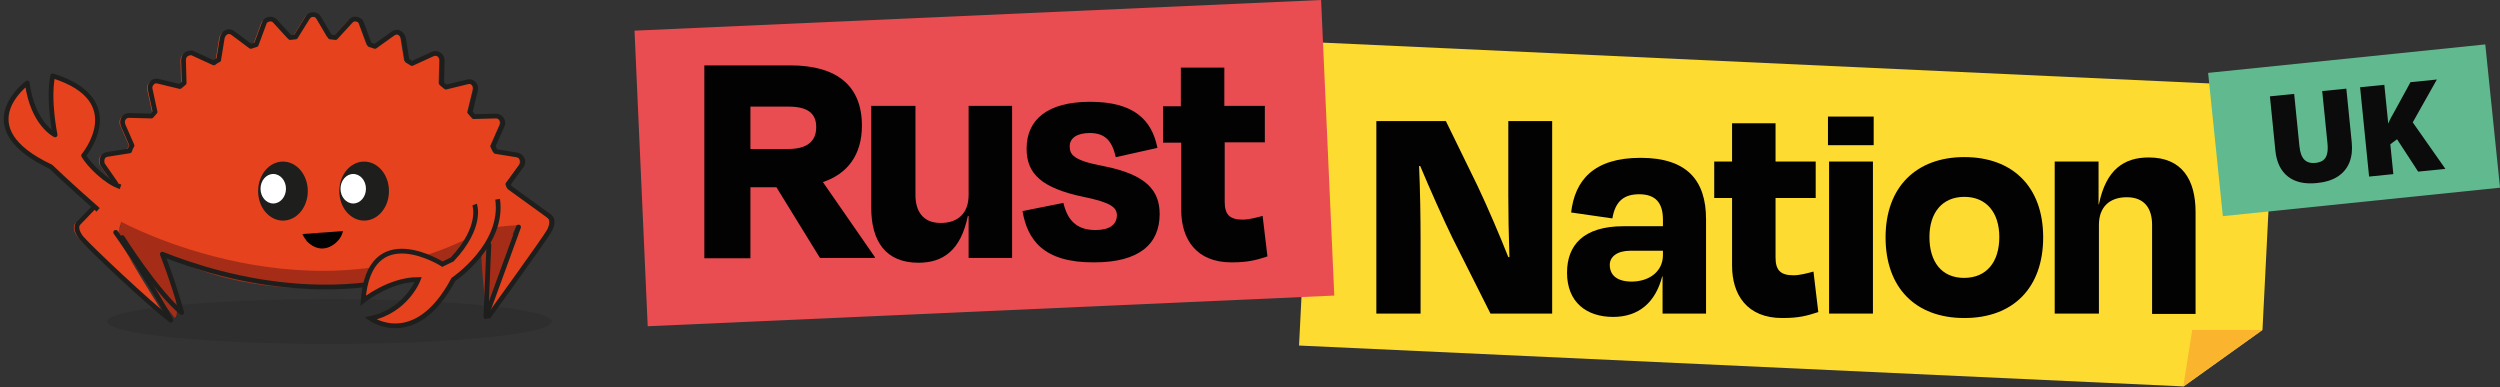 <svg width="394" height="61" viewBox="0 0 394 61" fill="none" xmlns="http://www.w3.org/2000/svg">
<rect x="0" y="0" width="394" height="61" fill="#333333" stroke="none"/>
<path d="M344.147 60.9L204.729 54.457L207.131 6.656L358.499 13.627L356.566 51.996L344.147 60.9Z" fill="#FEDB31"/>
<path d="M208.205 5.19217e-05L100 4.831L102.08 51.414L210.284 46.583L208.205 5.19217e-05Z" fill="#E94D51"/>
<path d="M356.567 51.996L344.089 60.901L345.495 51.996H356.567Z" fill="#FAB42D"/>
<path d="M122.367 29.516H118.267V40.705H111.003V10.302H124.535C131.974 10.302 135.84 13.582 135.84 19.792C135.84 24.42 133.556 27.407 129.69 28.696L137.891 40.529V40.646H129.221L122.367 29.516ZM118.267 16.804V23.482H124.183C127.171 23.482 128.635 22.311 128.635 20.026C128.635 17.917 127.346 16.804 124.3 16.804H118.267Z" fill="#020203"/>
<path d="M152.653 34.027H152.535C151.422 39.475 148.611 41.408 144.744 41.408C139.531 41.408 137.305 37.952 137.305 32.738V16.687H144.276V30.746C144.276 33.207 145.389 35.14 148.259 35.14C151.071 35.14 152.653 33.499 152.653 30.746V16.687H159.506V40.646H152.653V34.027Z" fill="#020203"/>
<path d="M161.146 33.265L167.59 31.976C168.234 34.671 169.64 36.253 172.628 36.253C174.854 36.253 175.967 35.433 176.025 33.968C176.025 32.679 175.088 31.918 170.812 31.039C164.075 29.633 161.791 27.349 161.791 23.424C161.791 18.855 165.071 16.043 171.808 16.043C178.662 16.043 181.532 18.855 182.411 23.307L175.85 24.771C175.264 22.194 174.151 20.963 171.749 20.963C169.699 20.963 168.586 21.784 168.586 23.072C168.586 24.361 169.172 25.298 173.917 26.177C180.77 27.524 182.762 30.102 182.762 33.734C182.762 38.42 179.599 41.349 172.452 41.349C164.368 41.408 161.908 37.717 161.146 33.265Z" fill="#020203"/>
<path d="M186.101 22.487H183.289V16.746H186.101V10.654H192.955V16.687H199.34V22.428H193.014V31.801C193.014 33.734 193.717 34.612 195.825 34.612C196.88 34.612 198.11 34.261 198.989 34.027L199.75 40.412C197.934 40.998 196.704 41.349 194.068 41.349C188.503 41.349 186.16 37.659 186.16 33.089V22.487H186.101Z" fill="#020203"/>
<path d="M228.863 37.41C227.516 34.657 225.348 29.795 223.825 26.163H223.65C223.825 30.088 223.884 34.774 223.884 37.761V49.419H216.913V19.075H227.867L232.847 29.267C234.487 32.724 236.361 37.117 237.709 40.515H237.884C237.767 37 237.709 33.544 237.709 30.791V19.075H244.621V49.419H234.897L228.863 37.41Z" fill="#020203"/>
<path d="M262.078 43.561H261.96C260.906 47.661 258.27 49.946 254.228 49.946C250.069 49.946 246.964 47.661 246.964 42.975C246.964 38.64 249.542 35.653 255.868 35.653H262.078V34.598C262.078 32.021 260.965 30.615 258.329 30.615C256.044 30.615 254.579 31.611 254.111 34.423L247.609 33.485C248.194 28.448 251.123 24.874 258.563 24.874C265.827 24.874 268.873 28.389 268.873 34.54V49.419H262.019V43.561H262.078ZM262.078 40.222V39.519H256.923C254.872 39.519 253.701 40.456 253.701 41.745C253.701 43.209 254.638 44.381 257.216 44.381C260.144 44.322 262.078 42.624 262.078 40.222Z" fill="#020203"/>
<path d="M272.973 31.201H270.161V25.46H272.973V19.426H279.827V25.46H286.154V31.201H279.827V40.573C279.827 42.507 280.53 43.385 282.639 43.385C283.693 43.385 284.923 43.034 285.802 42.799L286.564 49.184C284.748 49.77 283.518 50.122 280.881 50.122C275.316 50.122 272.973 46.431 272.973 41.862V31.201V31.201Z" fill="#020203"/>
<path d="M288.087 22.882V18.372H295.292V22.882H288.087ZM288.262 49.419V25.46H295.175V49.419H288.262Z" fill="#020203"/>
<path d="M297.166 37.41C297.166 29.443 302.028 24.757 309.585 24.757C317.142 24.757 322.004 29.385 322.004 37.41C322.004 45.318 317.317 50.122 309.585 50.122C301.853 50.122 297.166 45.318 297.166 37.41ZM304.079 37.352C304.079 41.276 306.012 43.795 309.526 43.795C313.1 43.795 315.091 41.276 315.091 37.352C315.091 33.485 313.041 31.025 309.585 31.025C306.07 31.025 304.079 33.544 304.079 37.352Z" fill="#020203"/>
<path d="M330.732 49.419H323.82V25.46H330.732V32.197H330.791C331.904 26.69 334.774 24.816 338.641 24.816C343.854 24.816 346.022 28.272 346.022 33.427V49.477H339.168V35.418C339.168 32.958 338.055 31.084 335.184 31.084C332.373 31.084 330.791 32.724 330.791 35.418V49.419H330.732Z" fill="#020203"/>
<path opacity="0.2" d="M51.945 54.209C71.3 54.209 86.99 52.627 86.99 50.674C86.99 48.722 71.3 47.139 51.945 47.139C32.591 47.139 16.901 48.722 16.901 50.674C16.901 52.627 32.591 54.209 51.945 54.209Z" fill="#1D1D1C"/>
<path d="M80.783 36.872L81.833 34.639C81.833 34.546 81.833 34.36 81.833 34.267C81.833 32.127 77.536 30.453 73.621 28.872V30.174C73.239 29.988 72.857 29.895 72.38 29.709V29.058C66.746 27.104 58.343 25.802 48.985 25.709C40.773 25.709 33.421 26.639 27.882 28.127V30.267V27.662C22.249 29.337 18.716 31.755 18.716 34.453C18.716 34.918 18.811 35.29 19.002 35.662L18.429 36.686C18.429 36.686 17.952 37.244 18.811 38.453C19.48 39.569 27.5 50.081 27.5 50.081C28.742 49.895 26.641 41.058 25.591 39.848C27.119 40.779 35.426 45.43 49.081 45.43C63.786 45.43 75.053 39.941 75.913 39.197C75.626 40.407 76.677 49.616 76.677 49.616C76.677 49.616 79.923 39.662 80.592 38.546C81.165 37.523 80.783 36.872 80.783 36.872Z" fill="#A52D17"/>
<path d="M86.121 34.102L79.818 29.544C79.723 29.358 79.723 29.172 79.627 28.986L81.728 26.102C81.919 25.823 82.014 25.451 81.824 25.079C81.728 24.707 81.346 24.521 81.06 24.428L77.622 23.87C77.527 23.591 77.336 23.312 77.24 23.032L78.672 19.777C78.864 19.405 78.768 19.032 78.577 18.753C78.386 18.474 78.004 18.288 77.718 18.288L74.184 18.381C73.994 18.102 73.802 17.916 73.612 17.73L74.471 14.195C74.567 13.823 74.471 13.451 74.184 13.172C73.898 12.893 73.612 12.8 73.23 12.893L69.792 13.73C69.601 13.544 69.315 13.358 69.124 13.172L69.219 9.544C69.219 9.172 69.028 8.8 68.742 8.614C68.455 8.428 68.073 8.335 67.691 8.521L64.445 10.009C64.158 9.823 63.967 9.73 63.681 9.544L63.108 6.009C63.012 5.637 62.822 5.358 62.44 5.172C62.153 4.986 61.771 5.079 61.485 5.265L58.62 7.312C58.334 7.219 58.047 7.126 57.761 7.033L56.519 3.684C56.424 3.312 56.137 3.126 55.755 3.033C55.373 2.939 55.087 3.033 54.8 3.312L52.413 5.916C52.127 5.916 51.84 5.823 51.554 5.823L49.74 2.753C49.549 2.474 49.262 2.288 48.88 2.288C48.498 2.288 48.212 2.474 48.021 2.753L46.111 5.823C45.825 5.823 45.538 5.916 45.252 5.916L42.864 3.312C42.578 3.033 42.292 2.939 41.91 3.033C41.528 3.126 41.241 3.312 41.146 3.684L39.904 7.033C39.618 7.126 39.331 7.219 39.045 7.312L36.18 5.172C35.894 4.986 35.512 4.893 35.225 5.079C34.939 5.172 34.653 5.544 34.557 5.916L33.984 9.451C33.698 9.544 33.507 9.73 33.22 9.916L29.974 8.428C29.687 8.242 29.305 8.335 28.923 8.521C28.637 8.707 28.446 9.079 28.446 9.451L28.541 13.079C28.35 13.265 28.064 13.451 27.873 13.637L24.435 12.8C24.053 12.707 23.671 12.8 23.48 13.079C23.194 13.358 23.099 13.73 23.194 14.102L23.958 17.637C23.767 17.823 23.576 18.102 23.385 18.288L19.852 18.195C19.47 18.195 19.183 18.381 18.992 18.66C18.802 18.939 18.802 19.312 18.897 19.684L20.329 22.939C20.138 23.219 20.043 23.498 19.947 23.777L16.414 24.335C16.032 24.428 15.746 24.614 15.65 24.986C15.555 25.358 15.555 25.73 15.746 26.009L17.751 28.893C17.751 28.986 17.751 28.986 17.751 29.079L11.926 35.126C11.926 35.126 11.067 35.777 12.308 37.451C13.454 38.846 26.441 50.474 26.441 50.474C26.441 50.474 17.942 37.265 18.61 36.8C18.61 36.8 19.088 34.846 19.088 34.94C19.088 34.94 49.549 51.591 76.572 36.056C79.627 35.498 81.728 35.498 81.728 35.498C82.397 35.87 76.572 50.009 76.572 50.009C76.572 50.009 85.261 38.009 86.121 36.521C87.075 34.567 86.121 34.102 86.121 34.102Z" fill="#E6421D"/>
<path d="M19.279 37.451C19.279 37.451 24.817 46.195 28.637 49.265C27.3 44.335 25.581 40.056 25.581 40.056C35.13 43.87 56.806 50.195 77.049 38.567L76.572 49.916L81.728 35.777" stroke="#1E1F1D" stroke-width="0.75" stroke-miterlimit="10" stroke-linecap="round" stroke-linejoin="round"/>
<path d="M86.598 34.102C86.598 34.102 87.553 34.567 86.598 36.335C85.739 37.823 77.049 49.823 77.049 49.823" stroke="#1E1F1D" stroke-width="0.75" stroke-miterlimit="10" stroke-linecap="round" stroke-linejoin="round"/>
<path d="M86.598 34.102L80.296 29.544C80.2 29.358 80.2 29.172 80.105 28.986L82.206 26.102C82.397 25.823 82.492 25.451 82.301 25.079C82.206 24.707 81.824 24.521 81.537 24.428L78.1 23.87C78.004 23.591 77.813 23.312 77.718 23.032L79.15 19.777C79.341 19.405 79.245 19.032 79.054 18.753C78.863 18.474 78.481 18.288 78.195 18.288L74.662 18.381C74.471 18.102 74.28 17.916 74.089 17.73L74.948 14.195C75.044 13.823 74.948 13.451 74.662 13.172C74.376 12.893 74.089 12.8 73.707 12.893L70.269 13.73C70.079 13.544 69.792 13.358 69.601 13.172L69.697 9.544C69.697 9.172 69.506 8.8 69.219 8.614C68.933 8.428 68.551 8.335 68.169 8.521L64.922 10.009C64.636 9.823 64.445 9.73 64.158 9.544L63.585 6.009C63.49 5.637 63.299 5.358 62.917 5.172C62.63 4.986 62.249 5.079 61.962 5.265L59.097 7.312C58.811 7.219 58.525 7.126 58.238 7.033L56.997 3.684C56.901 3.312 56.615 3.126 56.233 3.033C55.851 2.939 55.564 3.033 55.278 3.312L52.891 5.916C52.604 5.916 52.318 5.823 52.031 5.823L50.217 2.753C50.026 2.474 49.74 2.288 49.358 2.288C48.976 2.288 48.689 2.474 48.498 2.753L46.589 5.823C46.302 5.823 46.016 5.916 45.729 5.916L43.342 3.312C43.056 3.033 42.769 2.939 42.387 3.033C42.005 3.126 41.719 3.312 41.623 3.684L40.382 7.033C40.095 7.126 39.809 7.219 39.522 7.312L36.658 5.172C36.371 4.986 35.989 4.893 35.703 5.079C35.416 5.172 35.13 5.544 35.034 5.916L34.462 9.451C34.175 9.544 33.984 9.73 33.698 9.916L30.451 8.428C30.165 8.242 29.783 8.335 29.401 8.521C29.114 8.707 28.923 9.079 28.923 9.451L29.019 13.079C28.828 13.265 28.541 13.451 28.35 13.637L24.913 12.8C24.531 12.707 24.149 12.8 23.958 13.079C23.671 13.358 23.576 13.73 23.672 14.102L24.435 17.637C24.244 17.823 24.053 18.102 23.862 18.288L20.329 18.195C19.947 18.195 19.661 18.381 19.47 18.66C19.279 18.939 19.279 19.312 19.375 19.684L20.807 22.939C20.616 23.219 20.52 23.498 20.425 23.777L16.892 24.335C16.51 24.428 16.223 24.614 16.128 24.986C16.032 25.358 16.032 25.73 16.223 26.009L18.229 28.893C18.229 28.986 18.229 28.986 18.229 29.079L12.404 35.126C12.404 35.126 11.544 35.777 12.786 37.451C13.932 38.846 23.48 47.87 26.918 50.474C23.958 44.707 18.229 36.614 18.229 36.614" stroke="#1E1F1D" stroke-width="0.75" stroke-miterlimit="10" stroke-linecap="round" stroke-linejoin="round"/>
<path d="M47.665 36.883L54.062 36.418C54.062 36.418 53.871 37.441 53.012 38.185C53.012 38.185 50.816 40.511 48.333 37.999C48.333 37.906 47.856 37.441 47.665 36.883Z" fill="#020203"/>
<path d="M18.998 29.445C16.707 28.701 14.033 26.003 13.174 24.514C13.174 24.514 20.526 15.77 8.304 11.956C7.54 15.863 8.686 21.259 8.686 21.259C8.686 21.259 5.153 19.584 4.293 13.073C4.293 13.073 -5.256 20.049 8.017 26.282C8.017 26.282 10.5 28.701 15.465 33.073" fill="#E6421E"/>
<path d="M18.998 29.445C16.707 28.701 14.033 26.003 13.174 24.514C13.174 24.514 20.526 15.77 8.304 11.956C7.54 15.863 8.686 21.259 8.686 21.259C8.686 21.259 5.153 19.584 4.293 13.073C4.293 13.073 -5.256 20.049 8.017 26.282C8.017 26.282 10.5 28.701 15.465 33.073" stroke="#1E1F1D" stroke-width="0.75" stroke-miterlimit="10" stroke-linejoin="round"/>
<path d="M57.388 34.767C59.55 34.767 61.303 32.685 61.303 30.116C61.303 27.547 59.55 25.465 57.388 25.465C55.226 25.465 53.473 27.547 53.473 30.116C53.473 32.685 55.226 34.767 57.388 34.767Z" fill="#1E1E1C"/>
<path d="M55.669 32.07C56.777 32.07 57.675 31.029 57.675 29.744C57.675 28.46 56.777 27.419 55.669 27.419C54.562 27.419 53.664 28.46 53.664 29.744C53.664 31.029 54.562 32.07 55.669 32.07Z" fill="white"/>
<path d="M44.593 34.767C46.755 34.767 48.508 32.685 48.508 30.116C48.508 27.547 46.755 25.465 44.593 25.465C42.431 25.465 40.678 27.547 40.678 30.116C40.678 32.685 42.431 34.767 44.593 34.767Z" fill="#1E1E1C"/>
<path d="M43.065 32.07C44.172 32.07 45.07 31.029 45.07 29.744C45.07 28.46 44.172 27.419 43.065 27.419C41.958 27.419 41.06 28.46 41.06 29.744C41.06 31.029 41.958 32.07 43.065 32.07Z" fill="white"/>
<path d="M74.796 32.236C74.796 32.236 76.132 35.678 71.263 40.887L69.735 41.632C69.735 41.632 58.181 34.283 57.226 47.399C57.226 47.399 61.332 44.05 65.915 44.05C65.915 44.05 64.101 48.98 58.372 50.19C58.372 50.19 65.438 55.306 71.454 44.05C71.454 44.05 79.475 38.655 78.424 31.399" fill="#E6421D"/>
<path d="M74.796 32.236C74.796 32.236 76.132 35.678 71.263 40.887L69.735 41.632C69.735 41.632 58.181 34.283 57.226 47.399C57.226 47.399 61.332 44.05 65.915 44.05C65.915 44.05 64.101 48.98 58.372 50.19C58.372 50.19 65.438 55.306 71.454 44.05C71.454 44.05 79.475 38.655 78.424 31.399" stroke="#1E1F1D" stroke-width="0.75" stroke-miterlimit="10"/>
<path d="M391.68 7L348 11.487L350.32 34.067L394 29.579L391.68 7Z" fill="#61BA8F"/>
<path d="M369.782 13.969L370.636 22.442C370.755 23.623 370.634 24.672 370.273 25.591C369.911 26.503 369.304 27.241 368.454 27.807C367.602 28.366 366.499 28.714 365.145 28.85C363.207 29.046 361.677 28.697 360.556 27.805C359.435 26.913 358.783 25.559 358.6 23.743L357.737 15.184L361.56 14.798L362.392 23.059C362.493 24.054 362.752 24.757 363.169 25.169C363.587 25.581 364.158 25.75 364.884 25.677C365.403 25.625 365.817 25.485 366.125 25.26C366.433 25.028 366.639 24.693 366.744 24.254C366.855 23.815 366.877 23.262 366.81 22.594L365.979 14.353L369.782 13.969Z" fill="#0B0B0B"/>
<path d="M385.393 26.614L381.099 27.047L377.774 21.946L376.716 22.733L377.19 27.442L373.368 27.827L371.949 13.751L375.771 13.366L376.387 19.479C376.517 19.155 376.669 18.828 376.843 18.5C377.024 18.17 377.2 17.858 377.371 17.561L379.892 12.95L384.051 12.531L380.248 19.285L385.393 26.614Z" fill="#0B0B0B"/>
<script xmlns="" id="bw-fido2-page-script"/></svg>
